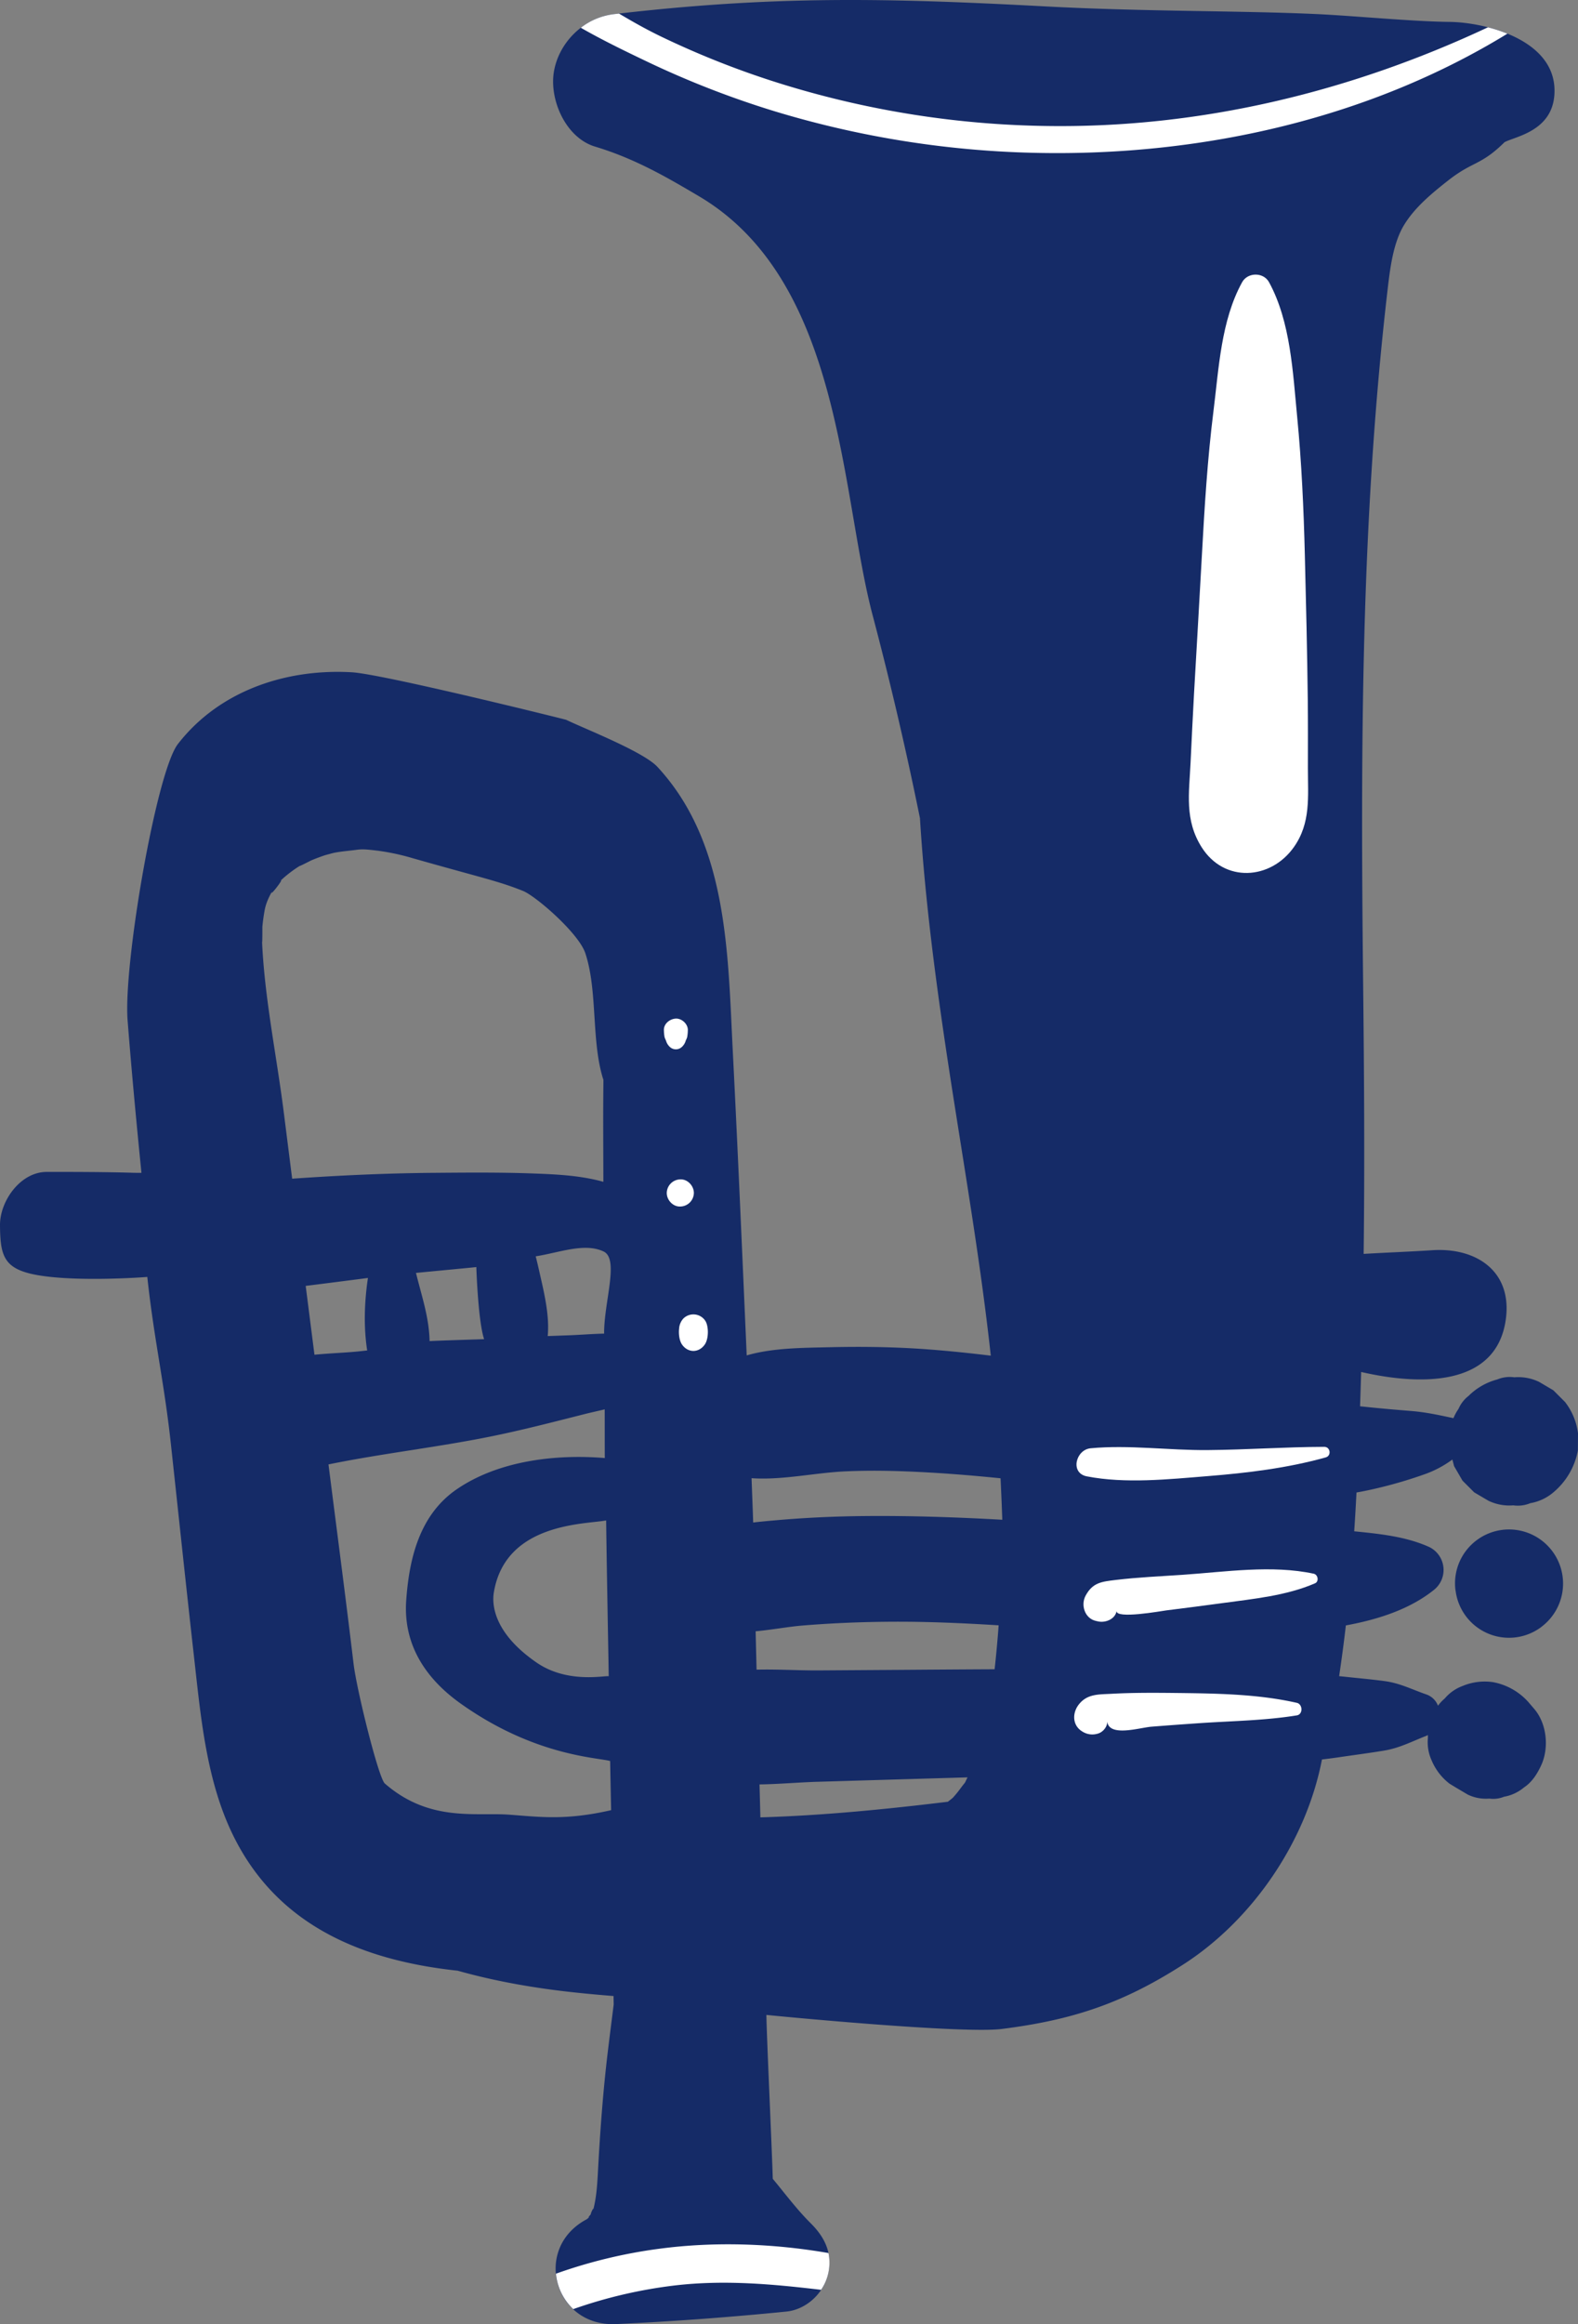 <svg xmlns="http://www.w3.org/2000/svg" viewBox="-0.001 0.014 1080.121 1589.62" style=""><rect x="-0.001" y="0.014" width="1080.121" height="1589.62" fill="#808080" stroke="none"/><g><g data-name="Слой 2"><g data-name="Слой 1"><path d="M566.51 1556.43c3.75-14.31-1.44-25.74-11.56-35.78-9.49-9.42-17.46-20.16-26-30.43-.45-17.85-4.25-99.14-4.36-112.09 17.44 1.76 135.33 12.89 161.24 9.59 48.68-6.18 82.77-17.62 123.84-43.92 47.12-30.15 84.23-83.63 95.19-140.38 3.64-.44 7.28-.89 10.93-1.43 10.53-1.55 21.13-2.91 31.64-4.65s18.79-6.17 28.64-10a11.4 11.4 0 0 0 1.31-.65v2.15a29.68 29.68 0 0 0 2.63 15.37 39.1 39.1 0 0 0 12.22 15.79l4 2.43 8.44 5a28.57 28.57 0 0 0 14.72 2.73 19.45 19.45 0 0 0 10.12-1.27 28.77 28.77 0 0 0 13.57-6.3c5.57-3.64 9.24-9.47 11.92-15.37 5.4-11.89 3.8-28.33-4.85-38.4l-2.94-3.43a42.86 42.86 0 0 0-25.4-14.89 39.31 39.31 0 0 0-20.6 2.61 29.23 29.23 0 0 0-12.31 8.6 28.39 28.39 0 0 0-4.62 4.94 13.1 13.1 0 0 0-8-7.73c-9.87-3.42-17.9-7.65-28.33-9.08-9.43-1.29-19-2.09-28.42-3.13l-2.91-.28q2.59-17.28 4.6-34.7c22.35-4.1 43.92-11.15 60.31-24.32a17.42 17.42 0 0 0-3.73-29.53c-15.79-7-33.57-8.8-50.86-10.53.6-8.83 1.1-17.68 1.56-26.53 5.17-.92 10.31-2 15.44-3.24a306.83 306.83 0 0 0 32.28-9.63 73.22 73.22 0 0 0 17.9-9.68c.41 1.52.8 3 1.2 4.53l5.74 9.91 8 8 9.75 5.74a32.85 32.85 0 0 0 17 3.14 22.1 22.1 0 0 0 11.65-1.47 32.87 32.87 0 0 0 15.64-7.26l.19-.17a49 49 0 0 0 16.74-28.56l.09-11.77a43.61 43.61 0 0 0-8.72-21.24c0-.06-.09-.14-.15-.21l-8-8-9.73-5.74a32.93 32.93 0 0 0-17-3.15 22.11 22.11 0 0 0-11.65 1.48 43.42 43.42 0 0 0-19.65 11.25 22.25 22.25 0 0 0-6.87 8.84 33.52 33.52 0 0 0-3.48 6.38c-10-2.11-18.75-4.1-29.28-4.93-8.82-.71-17.67-1.46-26.47-2.35-2.73-.27-5.44-.56-8.17-.84q.39-11.75.74-23.47c41.55 9.53 92.63 9.8 99-35.87 4.61-33-20.17-49.38-50.29-47.4-15.44 1-31.23 1.58-47 2.51.74-60.6.35-121.21-.32-181.82-1.75-159.31-1.85-317.94 16.69-477.44 1.75-15.09 3.85-32.1 11.21-44.3s19.22-21.93 30.27-30.61c17.17-13.47 22.17-10 38.6-26.19 7.28-3.9 32.06-7.43 34.07-31.9C1067 27 1015.85 15.26 992.4 15c-25.4-.26-65.25-4.13-90.62-5.33-53.14-2.48-117.3-1.6-186.58-5.3C605.65-1.46 529-3 420 9.72c-20.61 2.4-38 19.76-41 40.21-2.75 19.13 8.53 44.39 28.3 50.35 27.82 8.38 49.94 21.45 71.21 34 98.06 58 96.68 202.87 118.79 286.52q18.24 69 32.42 138.93v.36c4 64 13 127.44 22.91 190.79 9.21 58.67 19.11 117.3 25.55 176.35-14.3-1.74-28.62-3.23-43-4.31-22.07-1.65-44.28-2-66.39-1.49-18.43.45-39.4.33-57.68 5.61-3.05-69.35-6-138.69-9.52-208-3.42-66.65-3.17-142.3-51.6-194.53-9.59-10.35-49.13-25.78-62.45-32.17-.26-.21-125.54-31.31-146.77-32.52-44.87-2.56-90.63 12.52-119 49.07-14.78 19.06-37.42 150.92-34.43 189 2.73 34.81 6 69.57 9.48 104.3-2.58 0-5.11 0-7.56-.11-19.08-.51-38.19-.54-57.29-.52C13.92 801.54-.12 821.54 0 838c.14 19.5 2.22 28.6 20.64 33.09 26.1 6.35 79.74 2.41 80.18 2.27 4.61 42.87 11.46 71.2 16.12 114.07 5.25 48.35 10.33 96.73 15.78 145.06 4.67 41.41 8.4 85.74 27.23 123.6 26.64 53.59 74.49 78.85 131.77 88.8 7 1.21 14.26 2.21 21.57 3 26.4 7.43 53.7 12.08 80.68 14.93 8.65.92 17.33 1.7 26 2.39 0 1.91.05 3.82.1 5.73-1.37 10.87-2.76 21.72-4.07 32.58-3.21 26.75-5.16 53.23-6.63 80.12-.49 9.09-.94 18.81-3.3 27.67.51-2.44-2.23 3.34-1.55 3q-2.82 3.33-.91 2c-1 .75-1.66 1.28-2.05 1.6-37.24 19.76-22.37 73.67 20.22 71.67q58.41-2.74 116.65-8.58c13.24-1.41 24.78-12 28.08-24.57zM294.06 917.28c-.44-16.65-5.23-30-9.33-46.65 1.16-.15 38.71-3.67 41.32-4 .1 4.46 1.43 37.73 5.32 49.3-.61.07-34.68 1.07-37.31 1.35zm-42.22-43.2c-2.45 16.51-3 33.52-.51 49.59l-3.68.4c-9.53 1.1-21 1.42-32.41 2.51l-6-47.07q21.32-2.67 42.6-5.43zm138.06 39.19l-15 .55C376.32 899 372 882.43 369 869c-.73-3.22-1.49-6.46-2.31-9.72 16-2.48 33.38-9.49 46.45-3.31 10.88 5.13.21 34.64.37 56.17-8.25.19-16.39.86-23.61 1.13zM549 1111.83c21-1.74 42-2.56 63.07-2.64 23.84-.09 47.67 1 71.48 2.46-.09 1.12-.16 2.24-.24 3.38-.71 8.9-1.52 17.8-2.51 26.68q-31.27.16-62.55.4l-57.95.39c-13.71.09-28.26-.89-42.44-.51q-.33-13.12-.64-26.24c11.26-1.07 22.48-3.15 31.78-3.92zm11.25 106.82l57.78-1.71 44.24-1.29c-.39.78-.76 1.56-1.15 2.34l-.59 1.25c-.41.49-.88 1.06-1.49 1.85-1.34 1.72-2.58 3.5-4 5.22a59.36 59.36 0 0 1-2.93 3.39c-1.1.91-2.2 1.78-3.31 2.63-42.63 5.16-85.51 9.42-128.33 10.68q-.28-11.27-.59-22.54c13.59-.17 27.31-1.47 40.41-1.82zm125.76-179.2c-31-1.73-62.08-2.8-93.18-2.54-21 .17-42 1.12-62.92 3-4.79.42-9.59.86-14.37 1.43-.17-6.07-.9-24.23-1.1-30.31 21.4 1.46 43.65-3.84 65.1-4.72 18.45-.77 35.61-.31 54.67.73 16.91.92 33.8 2.35 50.66 4.05.28 5.43 1.03 22.91 1.18 28.36zm-269.34 107.06c-1.95-.79-28 5.33-49.31-9.33-28.56-19.63-30.89-38.72-29.32-48.1 8-47.86 63-46.45 76.85-49.16.43 32.87 1.21 73.71 1.78 106.59zM179.39 644.37c.21 1.48.23-10.74.19-10.3.3-3.47.78-6.91 1.36-10.34.79-4.69 2.08-8.44 5.92-15.22-4.56 8.06 8.61-9 5-6a83.36 83.36 0 0 1 13.31-10.26c-.68.62 7.4-3.54 7.62-3.64 3.18-1.38 6.45-2.58 9.73-3.69.7-.16 5-1.39 6.15-1.62 5-1 10-1.32 15-2 4.34-.59 6.5-.44 14.91.56a155.63 155.63 0 0 1 23.95 5.14c47.05 13.37 58.8 15.65 75.5 22.38 8.76 3.55 38.1 28.87 42.64 42.65 8.62 26.13 3.86 60.44 12.37 86.59-.08 7.91-.15 15.81-.16 23.7 0 15.35.08 30.69.12 46-15.69-4.38-32.21-5.13-48.56-5.72-22.55-.82-45.13-.6-67.7-.42-32.4.26-64.56 1.76-96.76 4l-5.76-45.51c-4.87-38.54-13.05-77.36-14.83-116.3zM242 1137.84c-5-42-10.51-83.93-15.84-125.88l-1.32-10.36c36.34-7.43 73.81-11.62 110-18.88 21.8-4.38 43.49-10 65.06-15.47 4.37-1.11 9.14-2.14 14-3.29.06 6 0 27.31.09 33.29-33.9-2.81-72.91 1.89-101.3 21.32-25.32 17.32-32.58 46.91-34.64 76-2.15 30.13 13.12 53.45 37.31 70.63 50.64 36 93.93 36.82 102.28 39.28q.31 16.79.67 33.6c-31 7.09-48.43 4.68-69.63 3.1-23.12-1.74-54.64 5.33-85.29-21.34-4.32-3.84-19.32-64.31-21.39-82z" fill="#152b67"></path><path d="M249.39 1188.34c-.43-1.27-.31-.95 0 0z" fill="#152b67"></path><path d="M998.92 1068.44a36.91 36.91 0 0 0-2.68 19.17c0 .13.06.24.1.36a36.84 36.84 0 0 0 58.95 24.61 2.4 2.4 0 0 1 .24-.22 37 37 0 1 0-56.61-43.92z" fill="#152b67"></path><path d="M906.49 989.59c-26.62.06-53.2 2-79.81 2.21-26.41.24-54-3.7-80.17-1.23-10.13.95-14.26 16.94-2.6 19.2 26.46 5.14 56 2 82.77-.16 27.12-2.16 54.54-5.47 80.79-12.81 4-1.11 3.2-7.21-1-7.21z" fill="#fff"></path><path d="M899.32 1076.38c-28.62-6.18-60.59-1.28-89.53.71-15.35 1.06-30.95 1.7-46.22 3.55-9.55 1.17-15.62 1.74-20.48 10.72-3.45 6.37-.63 15.56 7 17.28l1.54.34c5 1.12 11.75-1.5 12.7-7.21-1 5.84 30.93.07 33.88-.31q19.26-2.39 38.51-5c21.2-2.9 43.65-5 63.43-13.55 2.81-1.23 2-5.9-.86-6.52z" fill="#fff"></path><path d="M887.59 1164.66c-27.18-6.14-56-6.42-83.78-6.74-14.36-.15-28.86-.22-43.21.58-8.55.46-16.29 0-22 7.09-4.77 5.85-4.79 14.64 2.43 18.82a12.59 12.59 0 0 0 10.32 1.34c3.51-.89 6.83-4.77 6.52-8.56.93 11.2 22.27 4.43 30.26 3.8q17.68-1.4 35.39-2.58c21.37-1.38 42.94-1.72 64.11-5.15 4.4-.71 4.11-7.67 0-8.6z" fill="#fff"></path><path d="M456.39 815.94c0 4.86 4.26 9.51 9.28 9.28a9.44 9.44 0 0 0 9.27-9.28c0-4.85-4.26-9.5-9.27-9.28a9.45 9.45 0 0 0-9.28 9.28z" fill="#fff"></path><path d="M464.84 908.78c-.39 3.28.07 8.13 2.05 10.91 4.07 5.73 11.38 5.73 15.45 0 2-2.77 2.44-7.66 2.05-10.91-.32-2.68-.87-4.93-2.86-6.91a9.75 9.75 0 0 0-13.82 0 11.3 11.3 0 0 0-2.87 6.91z" fill="#fff"></path><path d="M454.44 704.87a27.28 27.28 0 0 0 .46 4.53 12.46 12.46 0 0 0 2.6 4.59c-.61-1.07-1.24-2.14-1.85-3.19a9.35 9.35 0 0 0 2.91 5.32 6 6 0 0 0 8.12 0 9.3 9.3 0 0 0 2.92-5.32c-.62 1.05-1.24 2.12-1.86 3.19a12.35 12.35 0 0 0 2.61-4.59 27.27 27.27 0 0 0 .45-4.53c.31-4.28-4-8.36-8.18-8.18s-8.51 3.61-8.18 8.18z" fill="#fff"></path><path d="M530.13 76.09a662.91 662.91 0 0 0 183.56 28.56C824.2 106.29 937.26 81 1031.8 23.05a105 105 0 0 0-13.32-4.35c-94.36 44.23-196.77 69-301.72 67.49a642.71 642.71 0 0 1-178.58-27.77 600 600 0 0 1-85.88-33.5c-9.83-4.75-19.3-10.08-28.59-15.62-1.25.15-2.45.26-3.72.42A45.79 45.79 0 0 0 397.56 19c14.71 8.41 30.08 15.86 44.81 22.89a632.69 632.69 0 0 0 87.76 34.2z" fill="#fff"></path><path d="M392.38 1579.34a324.34 324.34 0 0 1 69.65-16.2c34-3.94 66.94-.9 100 3a32.44 32.44 0 0 0 4.51-9.74 33.13 33.13 0 0 0 .54-15.41c-38.36-6.65-78.09-7.91-115.31-3a344 344 0 0 0-71.22 17.12 38.12 38.12 0 0 0 11.83 24.23z" fill="#fff"></path><path d="M850.21 193.05c-14.46 26.25-15.93 58.95-19.61 88.16-4.1 32.57-6.13 65.74-7.92 98.53-1.71 31.53-3.6 63.05-5.38 94.58-.9 15.75-1.59 31.53-2.37 47.29-1 20.89-4.21 39.19 7.56 57.84 15.5 24.54 47.22 22.44 63.11 0 11.75-16.58 9.64-34.5 9.65-53.91 0-15.75.09-31.53-.1-47.28-.38-32.85-1.18-65.69-2-98.52-.78-31.47-2.2-63.25-5.25-94.59-2.95-30.28-4.45-65-19.25-92.1-3.8-7-14.63-6.93-18.44 0z" fill="#fff"></path></g></g></g></svg>